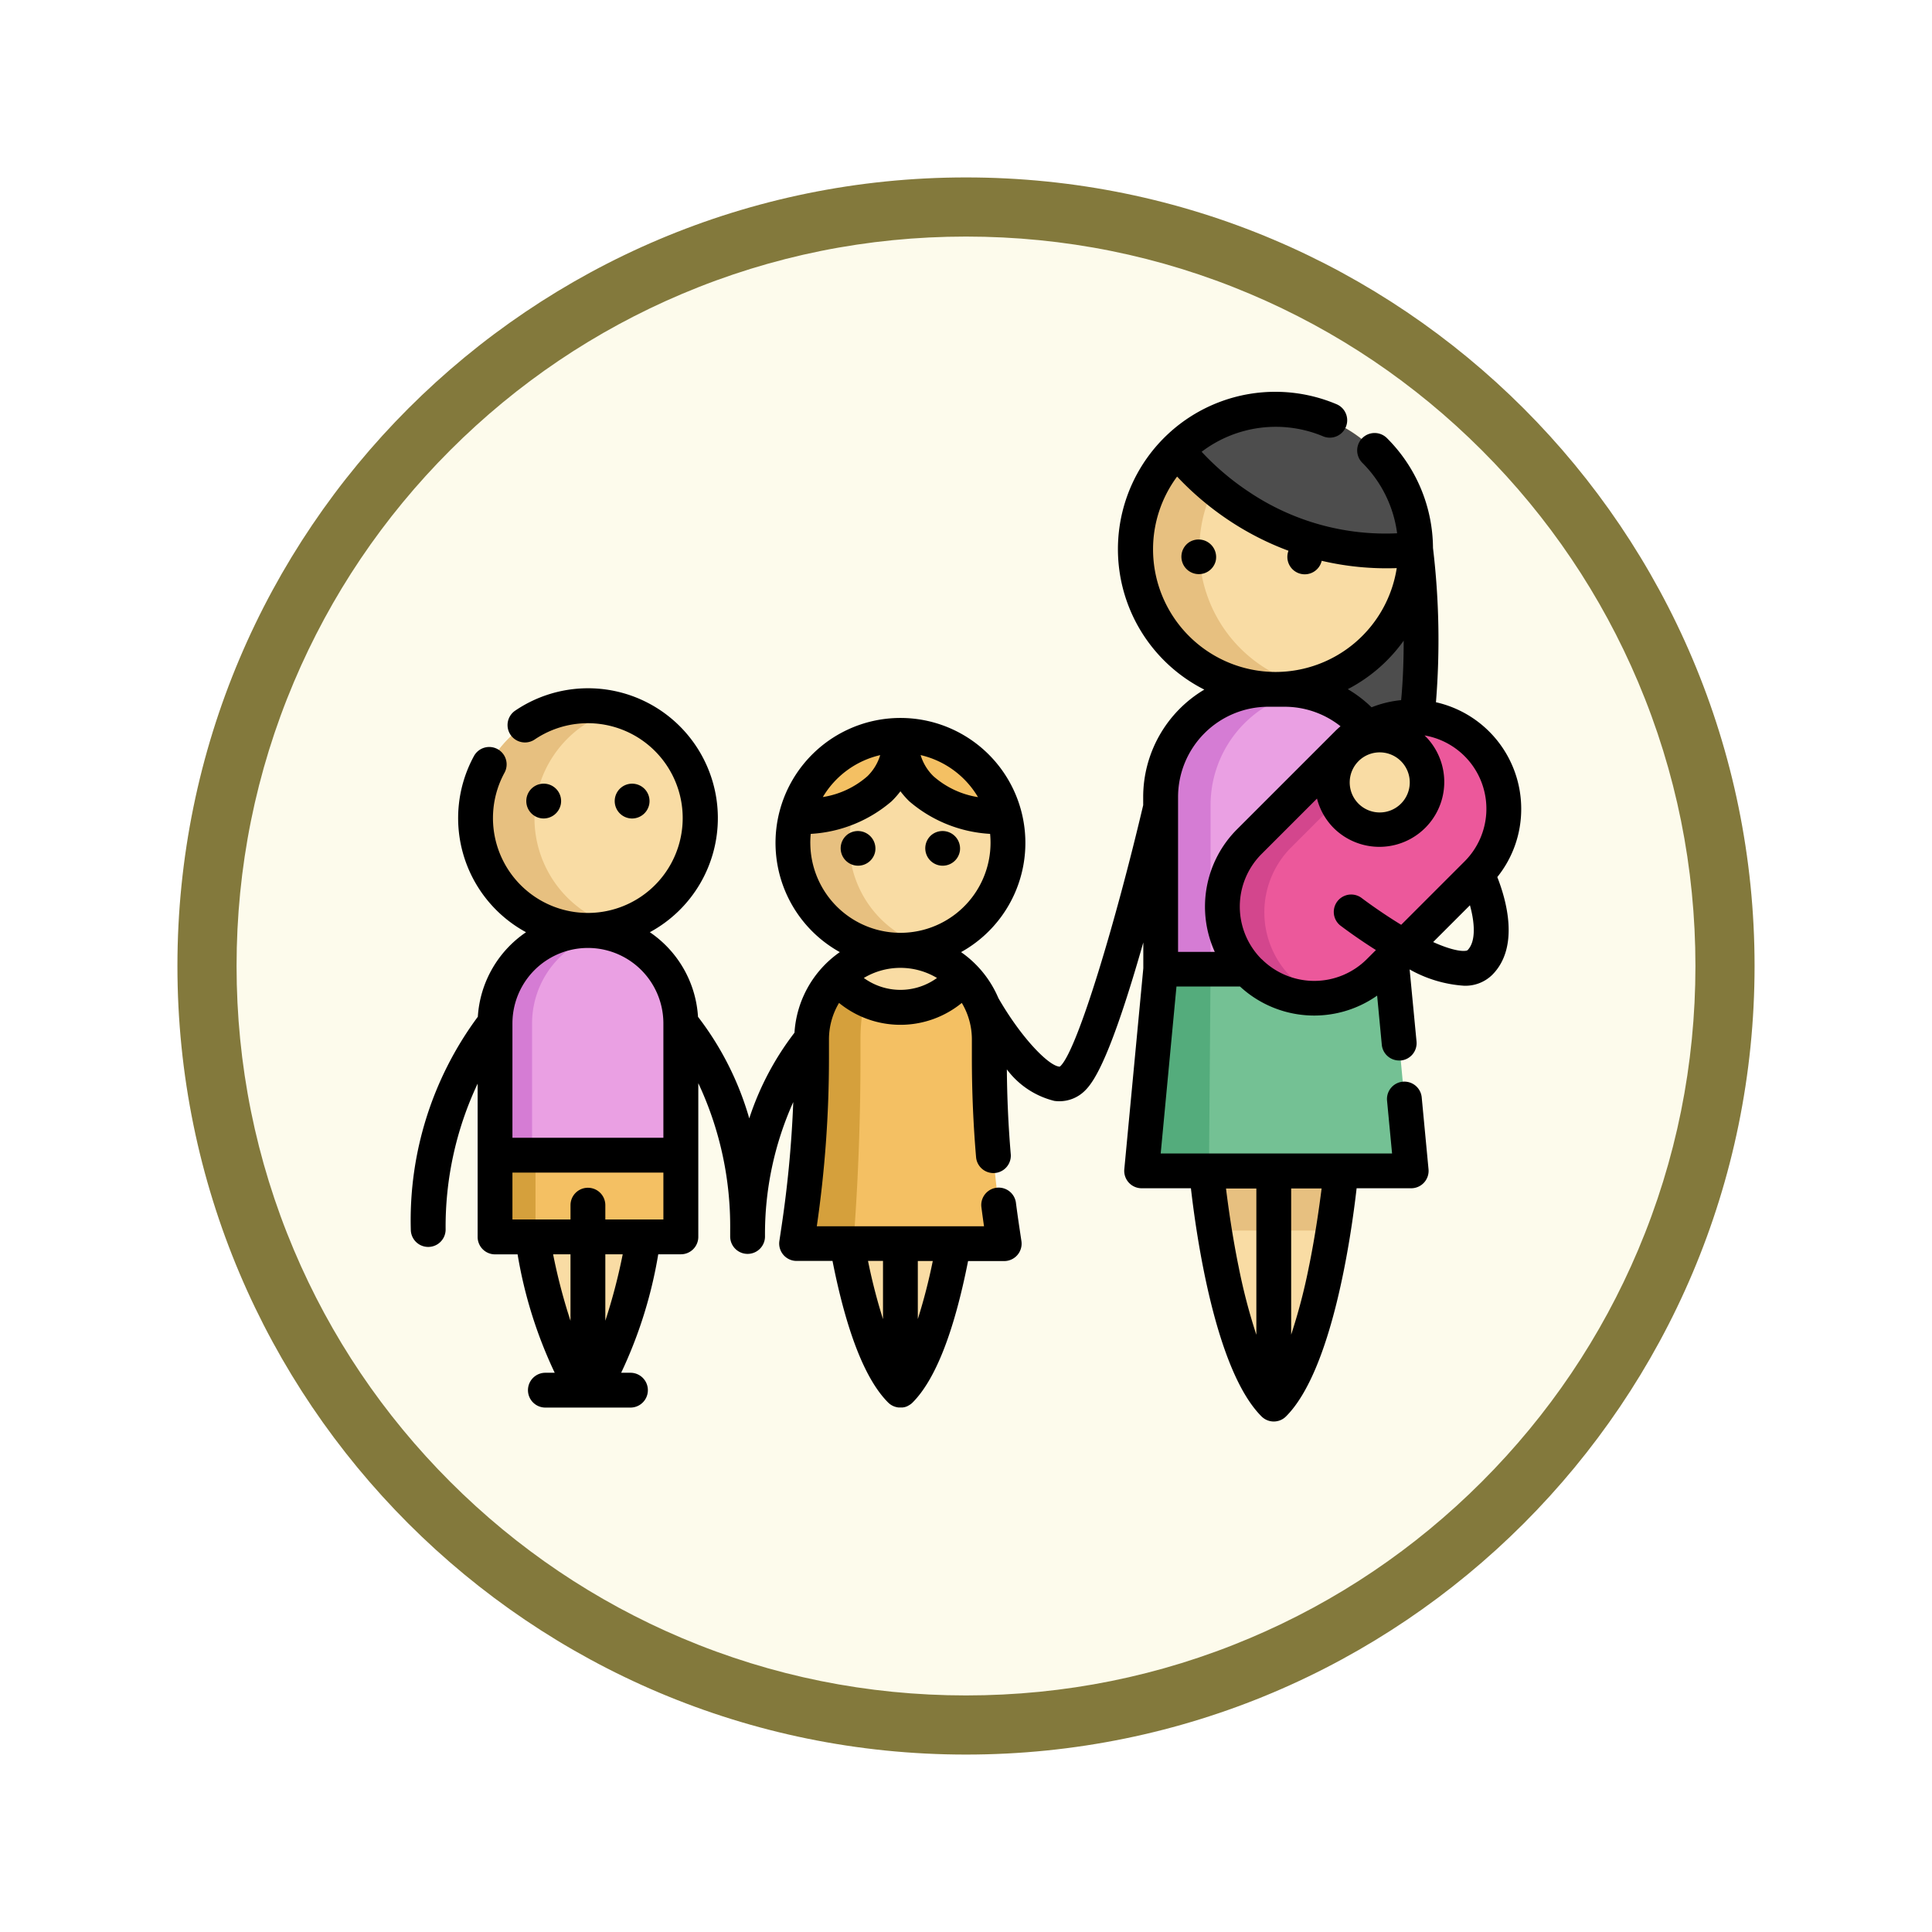 <svg xmlns="http://www.w3.org/2000/svg" xmlns:xlink="http://www.w3.org/1999/xlink" width="98" height="98" viewBox="0 0 98 98">
  <defs>
    <filter id="Trazado_982547" x="0" y="0" width="98" height="98" filterUnits="userSpaceOnUse">
      <feOffset dy="3" input="SourceAlpha"/>
      <feGaussianBlur stdDeviation="3" result="blur"/>
      <feFlood flood-opacity="0.161"/>
      <feComposite operator="in" in2="blur"/>
      <feComposite in="SourceGraphic"/>
    </filter>
    <clipPath id="clip-path">
      <path id="path8121" d="M0-682.665H48.414v48.414H0Z" transform="translate(0 682.665)"/>
    </clipPath>
  </defs>
  <g id="Grupo_1208176" data-name="Grupo 1208176" transform="translate(-610.575 -1910.348)">
    <g id="Grupo_1207913" data-name="Grupo 1207913" transform="translate(419.575 -175.204)">
      <g id="Grupo_1207712" data-name="Grupo 1207712">
        <g id="Grupo_1207285" data-name="Grupo 1207285" transform="translate(0 344.552)">
          <g id="Grupo_1206883" data-name="Grupo 1206883" transform="translate(0 -209)">
            <g id="Grupo_1204569" data-name="Grupo 1204569" transform="translate(-81 -1890.336)">
              <g id="Grupo_1203962" data-name="Grupo 1203962" transform="translate(281 3846.336)">
                <g id="Grupo_1203498" data-name="Grupo 1203498" transform="translate(0)">
                  <g id="Grupo_1202589" data-name="Grupo 1202589">
                    <g id="Grupo_1172010" data-name="Grupo 1172010">
                      <g id="Grupo_1171046" data-name="Grupo 1171046">
                        <g id="Grupo_1148525" data-name="Grupo 1148525">
                          <g transform="matrix(1, 0, 0, 1, -9, -6)" filter="url(#Trazado_982547)">
                            <g id="Trazado_982547-2" data-name="Trazado 982547" transform="translate(9 6)" fill="#fdfbec">
                              <path d="M 40 78.5 C 34.802 78.5 29.76 77.482 25.015 75.475 C 20.43 73.536 16.313 70.76 12.776 67.224 C 9.24 63.687 6.464 59.57 4.525 54.985 C 2.518 50.24 1.5 45.198 1.5 40 C 1.5 34.802 2.518 29.76 4.525 25.015 C 6.464 20.43 9.24 16.313 12.776 12.776 C 16.313 9.24 20.43 6.464 25.015 4.525 C 29.76 2.518 34.802 1.5 40 1.5 C 45.198 1.5 50.24 2.518 54.985 4.525 C 59.57 6.464 63.687 9.24 67.224 12.776 C 70.76 16.313 73.536 20.43 75.475 25.015 C 77.482 29.76 78.5 34.802 78.5 40 C 78.5 45.198 77.482 50.24 75.475 54.985 C 73.536 59.57 70.76 63.687 67.224 67.224 C 63.687 70.76 59.57 73.536 54.985 75.475 C 50.24 77.482 45.198 78.5 40 78.5 Z" stroke="none"/>
                              <path d="M 40 3 C 35.004 3 30.158 3.978 25.599 5.906 C 21.193 7.77 17.236 10.438 13.837 13.837 C 10.438 17.236 7.77 21.193 5.906 25.599 C 3.978 30.158 3 35.004 3 40 C 3 44.996 3.978 49.842 5.906 54.401 C 7.77 58.807 10.438 62.764 13.837 66.163 C 17.236 69.562 21.193 72.23 25.599 74.094 C 30.158 76.022 35.004 77 40 77 C 44.996 77 49.842 76.022 54.401 74.094 C 58.807 72.23 62.764 69.562 66.163 66.163 C 69.562 62.764 72.23 58.807 74.094 54.401 C 76.022 49.842 77 44.996 77 40 C 77 35.004 76.022 30.158 74.094 25.599 C 72.23 21.193 69.562 17.236 66.163 13.837 C 62.764 10.438 58.807 7.77 54.401 5.906 C 49.842 3.978 44.996 3 40 3 M 40 -7.62939453125e-06 C 62.091 -7.62939453125e-06 80 17.909 80 40 C 80 62.091 62.091 80 40 80 C 17.909 80 -7.62939453125e-06 62.091 -7.62939453125e-06 40 C -7.62939453125e-06 17.909 17.909 -7.62939453125e-06 40 -7.62939453125e-06 Z" stroke="none" fill="#83793c"/>
                            </g>
                          </g>
                        </g>
                      </g>
                    </g>
                  </g>
                </g>
              </g>
            </g>
          </g>
        </g>
        <g id="g8115" transform="translate(215.793 2790.01)">
          <g id="g8117" transform="translate(0 -682.665)">
            <g id="g8119" clip-path="url(#clip-path)">
              <g id="g8125" transform="translate(-33.259 0.709)">
                <path id="path8127" d="M-338.457-377.826h-25.835v-25.108c5.31-7.679,37.755-5.416,25.835,25.108" transform="translate(364.292 406.667)" fill="#fbdf63"/>
              </g>
              <g id="g8129" transform="translate(-33.259 0.709)">
                <path id="path8131" d="M-338.457-377.826h-.619c6.164-24.728-15.887-30.6-25.216-24.374v-.734c5.31-7.679,37.755-5.416,25.835,25.108" transform="translate(364.292 406.667)" fill="#f9d11f"/>
              </g>
            </g>
          </g>
          <g id="g8265" transform="translate(0 -682.665)">
            <g id="g8267" clip-path="url(#clip-path)">
              <g id="g8273" transform="translate(-33.259 51.036)">
                <path id="path8275" d="M-338.457-377.654h-25.835v-25.1c5.31-7.676,37.755-5.413,25.835,25.1" transform="translate(364.292 406.481)" fill="#003343"/>
              </g>
              <g id="g8277" transform="translate(-33.259 51.036)">
                <path id="path8279" d="M-338.457-377.654h-.619c6.164-24.717-15.887-30.585-25.216-24.362v-.734c5.31-7.676,37.755-5.413,25.835,25.1" transform="translate(364.292 406.481)" fill="#002439"/>
              </g>
            </g>
          </g>
          <g id="g8281" transform="translate(0 -682.665)">
            <g id="g8283" clip-path="url(#clip-path)">
              <g id="g8289" transform="translate(17.066 51.014)">
                <path id="path8291" d="M-338.457-377.826h-25.835v-25.108c5.31-7.679,37.755-5.416,25.835,25.108" transform="translate(364.292 406.667)" fill="#ff7e50"/>
              </g>
              <g id="g8293" transform="translate(17.066 51.014)">
                <path id="path8295" d="M-338.457-377.826h-.619c6.164-24.728-15.887-30.6-25.216-24.374v-.734c5.31-7.679,37.755-5.416,25.835,25.108" transform="translate(364.292 406.667)" fill="#ff6247"/>
              </g>
              <g id="g8297" transform="translate(2.941 54.225)">
                <path id="path8299" d="M-233.028-131.751v15.573h-14.6c-12.2-25.649,14.6-34.273,14.6-15.573" transform="translate(250.816 141.808)" fill="#ffa68a"/>
              </g>
              <g id="g8301" transform="translate(2.941 54.225)">
                <path id="path8303" d="M-233.028-131.751c-.9-16.1-20.23-9.82-14.176,15.573h-.427c-12.2-25.649,14.6-34.273,14.6-15.573" transform="translate(250.816 141.808)" fill="#ff7e50"/>
              </g>
            </g>
          </g>
        </g>
      </g>
    </g>
    <g id="family_394446" transform="translate(631.413 1911.622)">
      <circle id="Elipse_13450" data-name="Elipse 13450" cx="5.701" cy="5.701" r="5.701" transform="translate(3.283 34.525)" fill="#f9dca4"/>
      <path id="Trazado_1052737" data-name="Trazado 1052737" d="M32.831,168.977a5.7,5.7,0,0,1,4.206-5.5,5.7,5.7,0,1,0,0,11A5.7,5.7,0,0,1,32.831,168.977Z" transform="translate(-26.558 -128.75)" fill="#e7c080"/>
      <path id="Trazado_1052738" data-name="Trazado 1052738" d="M48.261,278.317H38.838v-6.684a4.711,4.711,0,0,1,4.711-4.711h0a4.711,4.711,0,0,1,4.711,4.711v6.684Z" transform="translate(-34.565 -220.994)" fill="#eaa0e3"/>
      <path id="Trazado_1052739" data-name="Trazado 1052739" d="M44.488,267.016a4.727,4.727,0,0,0-.939-.094h0a4.711,4.711,0,0,0-4.711,4.711v6.684h1.878v-6.684A4.713,4.713,0,0,1,44.488,267.016Z" transform="translate(-34.565 -220.994)" fill="#d57cd4"/>
      <g id="Grupo_1208170" data-name="Grupo 1208170" transform="translate(6.148 59.858)">
        <path id="Trazado_1052740" data-name="Trazado 1052740" d="M55.888,408.168c.513,2.831,1.409,6.349,2.836,7.776v-7.776" transform="translate(-55.888 -406.56)" fill="#f9dca4"/>
        <path id="Trazado_1052741" data-name="Trazado 1052741" d="M84.5,395.16c-.513,2.831-1.409,6.349-2.835,7.776v-9.384" transform="translate(-78.834 -393.552)" fill="#f9dca4"/>
      </g>
      <rect id="Rectángulo_419474" data-name="Rectángulo 419474" width="9.423" height="4.144" transform="translate(4.273 57.323)" fill="#f4c063"/>
      <rect id="Rectángulo_419475" data-name="Rectángulo 419475" width="2.053" height="4.144" transform="translate(4.273 57.323)" fill="#d5a03c"/>
      <circle id="Elipse_13451" data-name="Elipse 13451" cx="5.455" cy="5.455" r="5.455" transform="translate(19.38 36.027)" fill="#f9dca4"/>
      <path id="Trazado_1052742" data-name="Trazado 1052742" d="M179.035,182.393a5.456,5.456,0,0,1,4.024-5.264,5.454,5.454,0,1,0,0,10.527A5.456,5.456,0,0,1,179.035,182.393Z" transform="translate(-156.794 -140.91)" fill="#e7c080"/>
      <path id="Trazado_1052743" data-name="Trazado 1052743" d="M182.91,176.934c0,4.286-5.3,4.146-5.3,4.146A5.456,5.456,0,0,1,182.91,176.934Z" transform="translate(-158.075 -140.906)" fill="#f4c063"/>
      <g id="Grupo_1208171" data-name="Grupo 1208171" transform="translate(22.122 60.264)">
        <path id="Trazado_1052744" data-name="Trazado 1052744" d="M201.094,411.228c.491,2.709,1.348,6.074,2.713,7.44v-7.44" transform="translate(-201.094 -409.69)" fill="#f9dca4"/>
        <path id="Trazado_1052745" data-name="Trazado 1052745" d="M228.471,398.782c-.491,2.709-1.348,6.074-2.712,7.44v-8.978" transform="translate(-223.046 -397.244)" fill="#f9dca4"/>
      </g>
      <g id="Grupo_1208172" data-name="Grupo 1208172" transform="translate(19.569 36.028)">
        <path id="Trazado_1052746" data-name="Trazado 1052746" d="M178,290.187l-.116.777h10.532l-.116-.777a58.222,58.222,0,0,1-.642-8.623v-.958a4.507,4.507,0,0,0-4.507-4.507h0a4.507,4.507,0,0,0-4.507,4.507v.958A58.207,58.207,0,0,1,178,290.187Z" transform="translate(-177.886 -265.189)" fill="#f4c063"/>
        <path id="Trazado_1052747" data-name="Trazado 1052747" d="M231.05,181.08s-5.3.14-5.3-4.146A5.456,5.456,0,0,1,231.05,181.08Z" transform="translate(-220.488 -176.934)" fill="#f4c063"/>
      </g>
      <path id="Trazado_1052748" data-name="Trazado 1052748" d="M179.7,280.605v.958a58.219,58.219,0,0,1-.642,8.623l-.116.777h2.77l.055-.777c.2-2.855.3-5.737.3-8.623v-.958c0-2.489.956-4.507,2.136-4.507h0A4.507,4.507,0,0,0,179.7,280.605Z" transform="translate(-159.258 -229.161)" fill="#d5a03c"/>
      <g id="Grupo_1208173" data-name="Grupo 1208173" transform="translate(21.647 46.937)">
        <path id="Trazado_1052749" data-name="Trazado 1052749" d="M203.152,277.415a4.034,4.034,0,0,1-6.375,0,4.507,4.507,0,0,1,6.375,0Z" transform="translate(-196.777 -276.094)" fill="#f9dca4"/>
      </g>
      <path id="Trazado_1052750" data-name="Trazado 1052750" d="M357.492,169.914H345.75V161.3a5.588,5.588,0,0,1,5.588-5.588h.567a5.588,5.588,0,0,1,5.588,5.588v8.612Z" transform="translate(-307.714 -122.02)" fill="#eaa0e3"/>
      <path id="Trazado_1052751" data-name="Trazado 1052751" d="M352.887,155.853a5.887,5.887,0,0,0-1.266-.138h0a5.871,5.871,0,0,0-5.871,5.871v8.329h2.532v-8.329A5.872,5.872,0,0,1,352.887,155.853Z" transform="translate(-307.714 -122.021)" fill="#d57cd4"/>
      <path id="Trazado_1052752" data-name="Trazado 1052752" d="M350.635,295.029H336.958l.967-10.235h11.742Z" transform="translate(-299.889 -236.9)" fill="#74c194"/>
      <g id="Grupo_1208174" data-name="Grupo 1208174" transform="translate(36.768 19.493)">
        <path id="Trazado_1052753" data-name="Trazado 1052753" d="M370.343,377.836v11.829c-1.607-1.607-2.539-5.869-3.012-8.813-.278-1.739-.4-3.017-.4-3.017Z" transform="translate(-363.336 -339.2)" fill="#f9dca4"/>
        <circle id="Elipse_13452" data-name="Elipse 13452" cx="7.1" cy="7.1" r="7.1" transform="translate(0 0)" fill="#f9dca4"/>
      </g>
      <path id="Trazado_1052754" data-name="Trazado 1052754" d="M337.455,33.735a7.1,7.1,0,0,1,5.484-6.913,7.1,7.1,0,1,0,0,13.826A7.1,7.1,0,0,1,337.455,33.735Z" transform="translate(-297.455 -7.141)" fill="#e7c080"/>
      <path id="Trazado_1052755" data-name="Trazado 1052755" d="M401.321,377.836s-.117,1.278-.4,3.017c-.473,2.944-1.406,7.206-3.013,8.813V377.836Z" transform="translate(-354.138 -319.707)" fill="#f9dca4"/>
      <g id="Grupo_1208175" data-name="Grupo 1208175" transform="translate(38.877 19.494)">
        <path id="Trazado_1052756" data-name="Trazado 1052756" d="M406.183,91.174s1.145,8.531-1.189,12.971a5.87,5.87,0,0,0-5.872-5.872A7.1,7.1,0,0,0,406.183,91.174Z" transform="translate(-394.093 -84.074)" fill="#4d4d4d"/>
        <path id="Trazado_1052757" data-name="Trazado 1052757" d="M365.487,33.737a13.69,13.69,0,0,1-12.09-5.049,7.1,7.1,0,0,1,12.09,5.049Z" transform="translate(-353.397 -26.637)" fill="#4d4d4d"/>
      </g>
      <path id="Trazado_1052758" data-name="Trazado 1052758" d="M340.457,284.794l-.082,10.235h-3.416l.967-10.235" transform="translate(-299.889 -236.9)" fill="#54ac7c"/>
      <path id="Trazado_1052759" data-name="Trazado 1052759" d="M373.753,377.836s-.117,1.278-.4,3.017h-6.025c-.278-1.739-.4-3.017-.4-3.017Z" transform="translate(-326.57 -319.707)" fill="#e7c080"/>
      <path id="Trazado_1052760" data-name="Trazado 1052760" d="M387.133,169.821h0a4.657,4.657,0,0,0-6.586,0l-4.96,4.96a4.657,4.657,0,0,0,0,6.586h0a4.657,4.657,0,0,0,6.586,0l4.96-4.96A4.657,4.657,0,0,0,387.133,169.821Z" transform="translate(-333.055 -133.362)" fill="#ec589b"/>
      <path id="Trazado_1052761" data-name="Trazado 1052761" d="M377.714,181.662h0a4.657,4.657,0,0,1,0-6.586l4.96-4.96a4.637,4.637,0,0,1,2.836-1.341,4.657,4.657,0,0,0-4.963,1.054l-4.96,4.96a4.657,4.657,0,0,0,0,6.586h0a4.648,4.648,0,0,0,3.75,1.341A4.638,4.638,0,0,1,377.714,181.662Z" transform="translate(-333.055 -133.369)" fill="#d3468d"/>
      <path id="Trazado_1052762" data-name="Trazado 1052762" d="M425.616,180.841a2.411,2.411,0,0,1,0-3.405h0a2.408,2.408,0,0,1,3.405,3.405h0A2.411,2.411,0,0,1,425.616,180.841Z" transform="translate(-378.168 -140.726)" fill="#f9dca4"/>
      <path id="Trazado_1052763" data-name="Trazado 1052763" d="M55.067,200.276a.883.883,0,1,0-.866.711A.892.892,0,0,0,55.067,200.276Z" transform="translate(-47.46 -160.744)"/>
      <path id="Trazado_1052764" data-name="Trazado 1052764" d="M95.828,200.266a.883.883,0,1,0-.867.72A.89.89,0,0,0,95.828,200.266Z" transform="translate(-83.734 -160.742)"/>
      <path id="Trazado_1052765" data-name="Trazado 1052765" d="M198.6,221.168a.883.883,0,1,0,1.375.929A.889.889,0,0,0,198.6,221.168Z" transform="translate(-176.43 -180.128)"/>
      <path id="Trazado_1052766" data-name="Trazado 1052766" d="M237.545,221.212a.883.883,0,1,0,1.446.8A.888.888,0,0,0,237.545,221.212Z" transform="translate(-211.138 -180.129)"/>
      <path id="Trazado_1052767" data-name="Trazado 1052767" d="M355.736,86.7a.883.883,0,1,0,1.345.951A.891.891,0,0,0,355.736,86.7Z" transform="translate(-316.253 -60.47)"/>
      <path id="Trazado_1052768" data-name="Trazado 1052768" d="M56.325,39.752A5.541,5.541,0,0,0,52,34.347a39.212,39.212,0,0,0-.15-7.825,7.929,7.929,0,0,0-2.336-5.573A.883.883,0,0,0,48.264,22.2a6.169,6.169,0,0,1,1.766,3.577,12.416,12.416,0,0,1-7.515-2.1,13.271,13.271,0,0,1-2.4-2.035,6.216,6.216,0,0,1,6.174-.778.883.883,0,0,0,.688-1.626A7.982,7.982,0,0,0,40.25,33.706a6.344,6.344,0,0,0-3.1,5.446v.416h0c-1.368,5.811-3.309,12.346-4.187,13.224-.042.042-.046.041-.084.036-.565-.076-1.931-1.488-3.075-3.476a5.422,5.422,0,0,0-1.892-2.33,6.337,6.337,0,1,0-6.15,0,5.389,5.389,0,0,0-2.3,4.087,14.518,14.518,0,0,0-2.294,4.347,15.419,15.419,0,0,0-2.6-5.153,5.6,5.6,0,0,0-2.443-4.291,6.584,6.584,0,1,0-6.83-11.239.883.883,0,0,0,.991,1.462,4.812,4.812,0,1,1-1.54,1.7.883.883,0,1,0-1.552-.842,6.585,6.585,0,0,0,2.651,8.92A5.6,5.6,0,0,0,3.4,50.3,17.336,17.336,0,0,0,0,61.093a.883.883,0,1,0,1.766,0,16.993,16.993,0,0,1,1.624-7.4v7.777a.883.883,0,0,0,.883.883H5.417A22.656,22.656,0,0,0,7.3,68.359H6.826a.883.883,0,1,0,0,1.766h4.316a.883.883,0,1,0,0-1.766H10.67a22.672,22.672,0,0,0,1.881-6.01H13.7a.883.883,0,0,0,.883-.883V53.673c.017.034.033.066.049.1A17.108,17.108,0,0,1,16.2,61.093v.353a.883.883,0,1,0,1.766,0A16.3,16.3,0,0,1,19.4,54.628a57.551,57.551,0,0,1-.588,6.267l-.116.777a.883.883,0,0,0,.873,1.014h1.822c.713,3.608,1.661,6.022,2.82,7.181a.873.873,0,0,0,.066.06.845.845,0,0,0,.069.051h0a.879.879,0,0,0,.4.142h0q.043,0,.086,0h.016l.069,0,.018,0c.022,0,.044-.005.067-.01l.01,0c.025-.005.05-.011.074-.018h0c.027-.008.053-.017.078-.028h0a.907.907,0,0,0,.1-.053l.02-.012a.871.871,0,0,0,.1-.068l.008-.007c.019-.016.038-.032.056-.05,1.159-1.16,2.106-3.574,2.819-7.181H30.1a.883.883,0,0,0,.873-1.014l-.116-.776c-.059-.4-.115-.8-.165-1.188a.883.883,0,0,0-1.751.225c.042.326.087.657.135.988H20.594a59.289,59.289,0,0,0,.617-8.517v-.959a3.6,3.6,0,0,1,.511-1.853,4.922,4.922,0,0,0,6.227,0,3.6,3.6,0,0,1,.511,1.853V52.4c0,1.676.072,3.373.215,5.043a.883.883,0,0,0,1.759-.151c-.123-1.431-.188-2.882-.2-4.323a4.282,4.282,0,0,0,2.411,1.6,1.916,1.916,0,0,0,.257.017,1.832,1.832,0,0,0,1.311-.555c.486-.485,1.316-1.794,2.943-7.5v1.309l-.964,10.194a.883.883,0,0,0,.879.966h2.5c.279,2.446,1.246,9.238,3.579,11.571a.877.877,0,0,0,1.247,0l0,0c2.334-2.334,3.3-9.125,3.579-11.571h2.768a.883.883,0,0,0,.879-.966l-.346-3.652a.883.883,0,0,0-1.758.167l.255,2.686H38.038l.8-8.469h3.223a5.544,5.544,0,0,0,6.956.462l.236,2.491a.883.883,0,0,0,.878.8c.028,0,.056,0,.084,0a.883.883,0,0,0,.8-.962L50.665,47.9a6.487,6.487,0,0,0,2.747.826,1.944,1.944,0,0,0,1.439-.547c1.418-1.418.7-3.851.261-4.964A5.5,5.5,0,0,0,56.325,39.752ZM5.155,50.639a3.828,3.828,0,1,1,7.657,0v5.8H5.155Zm2.063,11.71H8.1v3.374A29.025,29.025,0,0,1,7.218,62.349ZM9.867,65.72V62.349h.882A29.017,29.017,0,0,1,9.867,65.72Zm2.945-5.137H9.867v-.725a.883.883,0,0,0-1.766,0v.725H5.155V58.205h7.657S12.812,60.583,12.812,60.583Zm11.14,5.056a28.529,28.529,0,0,1-.76-2.953h.76Zm1.766,0v-2.95h.759A28.517,28.517,0,0,1,25.718,65.635Zm3.049-26.479A4.469,4.469,0,0,1,26.511,38.1a2.509,2.509,0,0,1-.651-1.073A4.586,4.586,0,0,1,28.768,39.156ZM23.81,37.029a2.507,2.507,0,0,1-.651,1.073A4.469,4.469,0,0,1,20.9,39.156,4.586,4.586,0,0,1,23.81,37.029Zm-3.546,4.454a4.591,4.591,0,0,1,.023-.459,6.879,6.879,0,0,0,4.1-1.652,4.408,4.408,0,0,0,.449-.509,4.428,4.428,0,0,0,.449.509,6.879,6.879,0,0,0,4.1,1.652,4.571,4.571,0,1,1-9.12.459Zm2.715,6.85a3.615,3.615,0,0,1,3.712,0,3.156,3.156,0,0,1-3.712,0Zm19,14.593c-.314-1.553-.516-3.005-.628-3.914h1.539v7.42A29.273,29.273,0,0,1,41.98,62.926Zm3.588,0a29.275,29.275,0,0,1-.911,3.5V59.011H46.2C46.085,59.921,45.882,61.373,45.568,62.926Zm1.961-29.242a8.037,8.037,0,0,0,2.835-2.459c0,.955-.031,1.987-.129,3.015a5.5,5.5,0,0,0-1.5.364A6.332,6.332,0,0,0,47.529,33.684Zm.543,3.651a1.524,1.524,0,1,1,0,2.157h0A1.527,1.527,0,0,1,48.073,37.334ZM37.65,26.594A6.184,6.184,0,0,1,38.87,22.9a15.029,15.029,0,0,0,2.606,2.206,14.627,14.627,0,0,0,3.044,1.557.882.882,0,1,0,1.683.516s0,0,0-.007a14.408,14.408,0,0,0,3.808.371,6.227,6.227,0,0,1-6.14,5.268h-.009A6.224,6.224,0,0,1,37.65,26.594Zm1.269,12.558a4.58,4.58,0,0,1,4.574-4.576h.827a4.558,4.558,0,0,1,2.839.989c-.1.086-.2.176-.292.27l-4.96,4.96a5.546,5.546,0,0,0-1.125,6.215H38.919V39.152h0Zm4.237,8.229a3.774,3.774,0,0,1,0-5.338l2.81-2.81a3.269,3.269,0,0,0,.858,1.505h0a3.291,3.291,0,0,0,4.654-4.654l-.056-.053a3.774,3.774,0,0,1,2.032,6.388l-3.217,3.217c-1.118-.681-2.017-1.367-2.028-1.375a.883.883,0,0,0-1.074,1.4c.042.032.8.612,1.82,1.256l-.34.34-.019.019-.1.1a3.775,3.775,0,0,1-5.338,0ZM53.6,46.926c-.079.06-.577.109-1.742-.415l1.866-1.866c.029.105.056.214.081.325C53.925,45.506,54.055,46.473,53.6,46.926Z" transform="translate(0 0)"/>
    </g>
  </g>
</svg>
